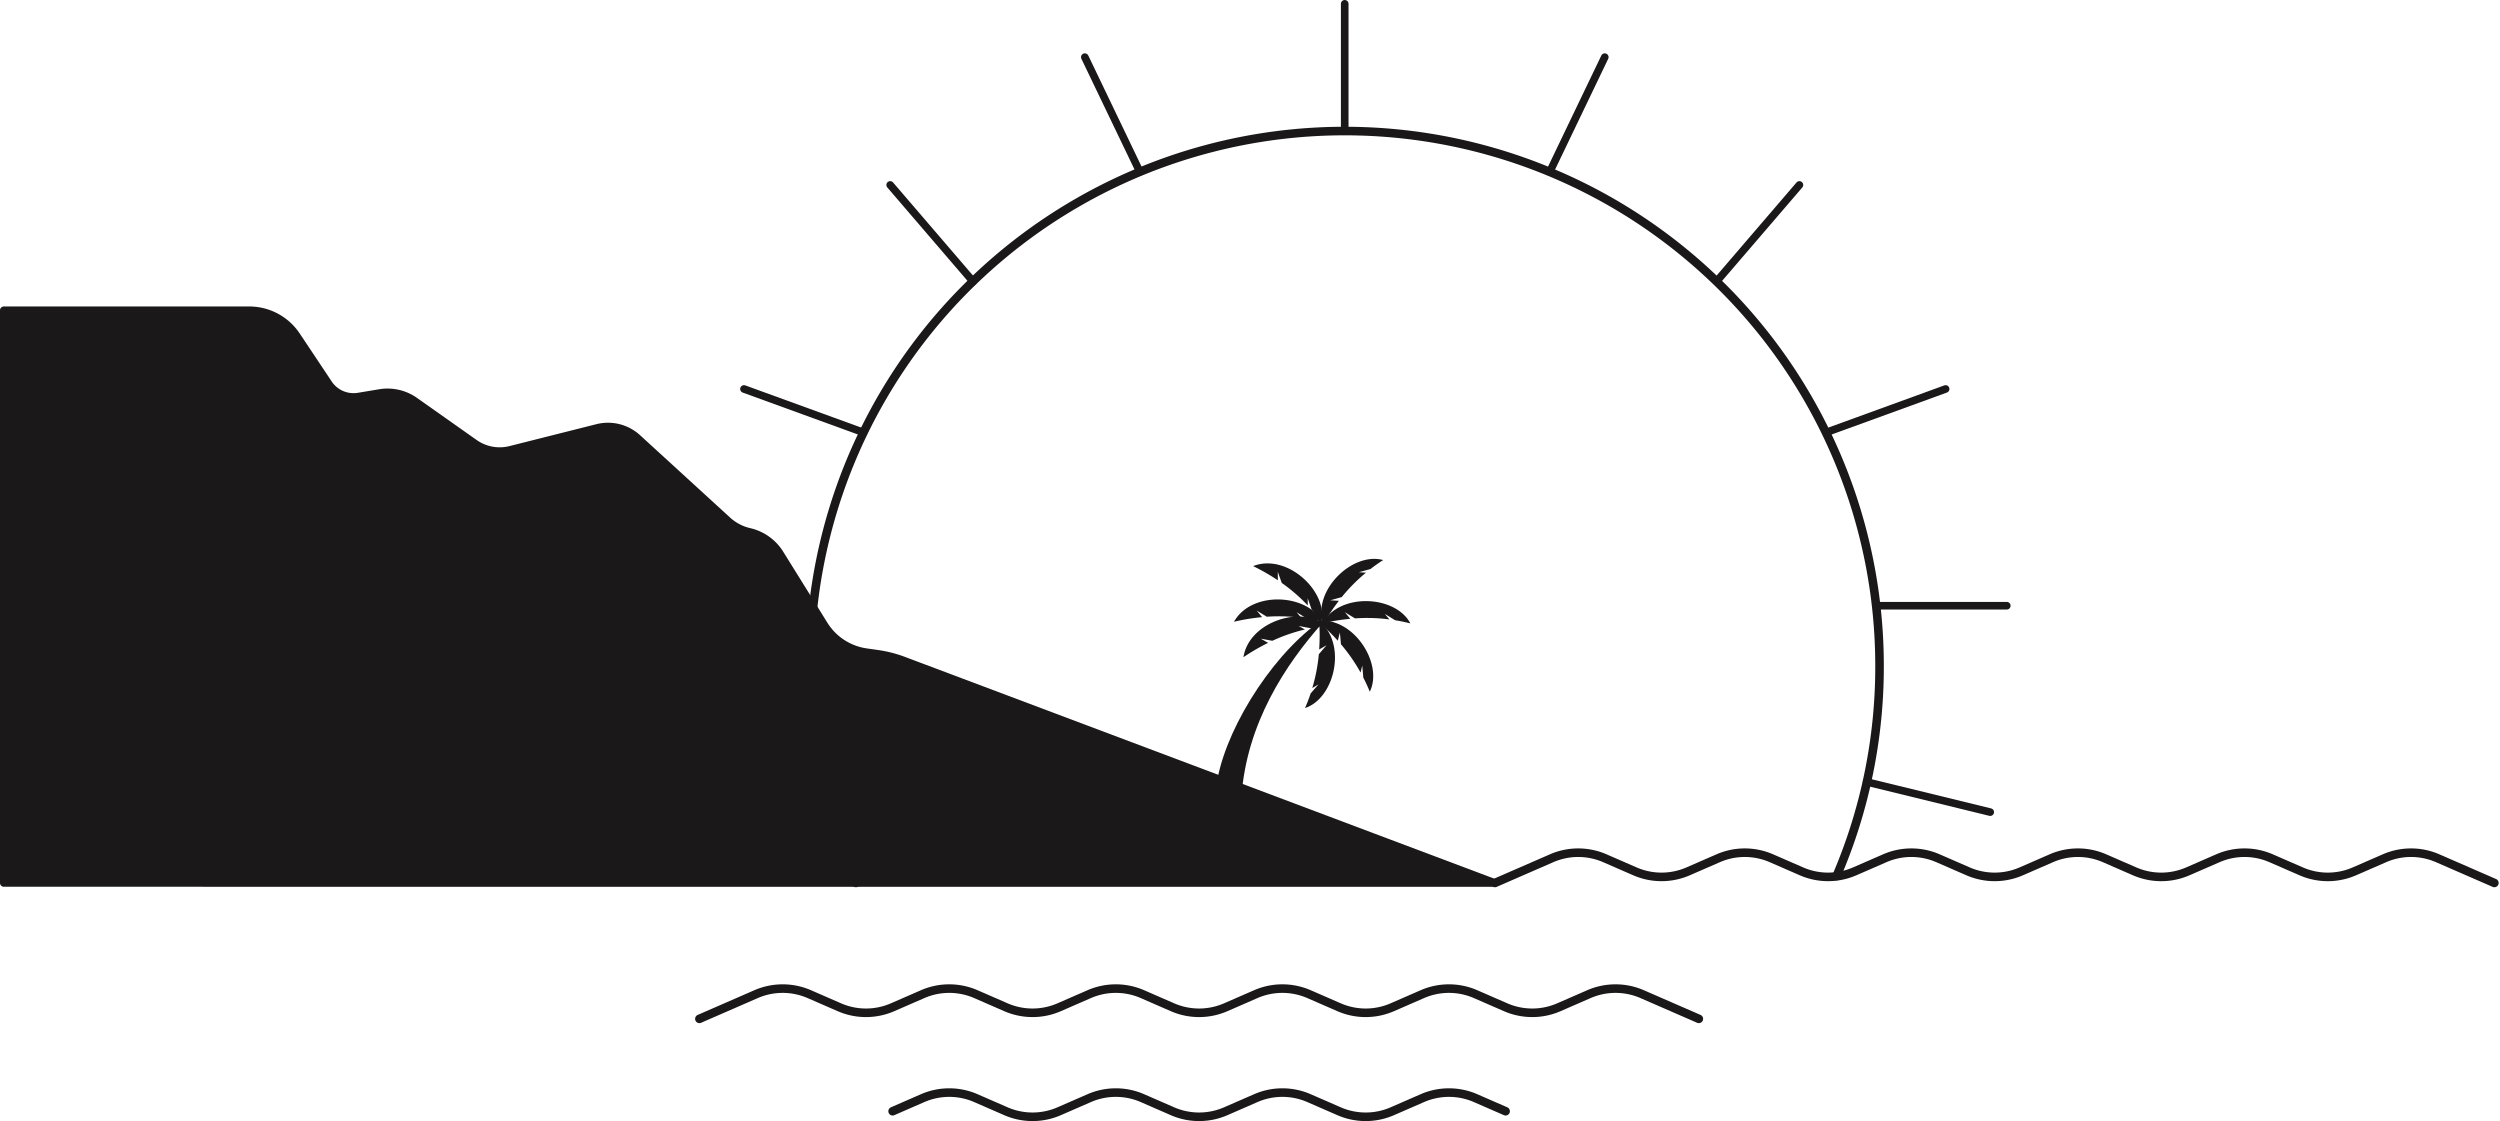 <svg 
    xmlns="http://www.w3.org/2000/svg" 
    width="291.893" 
    height="130.922" 
    viewBox="0 0 291.893 130.922">
    
    <g transform="translate(-3055.711 3872.844)">
        <path 
            d="M3155.641-3769.754a61.939,61.939,0,0,1-5.371-25.34,62.45,62.45,0,0,1,62.451-62.45,62.448,62.448,0,0,1,62.44,62.45,61.965,61.965,0,0,1-5.016,24.531" 
            fill="none" 
            stroke="#1a1818" 
            stroke-linecap="round" 
            stroke-linejoin="round" 
            stroke-width="1"/>
        
        <path 
            d="M3056.156-3769.753v-66.863h28.654a6.637,6.637,0,0,1,5.523,2.955l3.732,5.6a3.515,3.515,0,0,0,3.505,1.518l2.482-.413a5.519,5.519,0,0,1,4.091.935l6.961,4.913a5.117,5.117,0,0,0,4.2.781l10.141-2.558a5.106,5.106,0,0,1,4.7,1.184l10.5,9.607a5.706,5.706,0,0,0,2.569,1.351h0a5.7,5.7,0,0,1,3.562,2.546l5.163,8.3a6.939,6.939,0,0,0,4.912,3.2l1.325.189a14.417,14.417,0,0,1,3.04.779l69.032,25.977Z" 
            fill="#1a1818" 
            stroke="#1a1818" 
            stroke-linecap="round" 
            stroke-linejoin="round" 
            stroke-width="0.89"/>
        
        <g 
            transform="translate(0 -5.036)">
            
            <path 
                d="M3197.686-3777.094c.71-6.266,6.156-15.127,11.82-19.3h.577c-4.231,4.761-8.829,11.65-9.425,20.281Z" 
                transform="translate(0 1.363)" 
                fill="#1a1818"/>
                
            <path 
                d="M3218.133-3795.914c-.574-.146-1.16-.269-1.746-.366h-.024l-1.209-.745.537.647a20.013,20.013,0,0,0-4.018-.122l-1.185-.721.635.77a23.838,23.838,0,0,0-3.285.537C3209.9-3799.577,3216.435-3799.186,3218.133-3795.914Z" 
                transform="translate(2.245 0.893)" 
                fill="#1a1818"/>
            
            <path 
                d="M3209.7-3796.072c-.574-.147-1.16-.269-1.746-.367h-.024l-1.209-.745.537.647a20.08,20.08,0,0,0-4.017-.122l-1.185-.721.635.77a23.84,23.84,0,0,0-3.285.538C3201.472-3799.736,3208-3799.345,3209.7-3796.072Z" 
                transform="translate(0.381 0.858)" 
                fill="#1a1818"/>
            
            <path 
                d="M3209.937-3795.968c-.587.067-1.18.163-1.762.281l-.022.008-1.4-.265.732.413a20.217,20.217,0,0,0-3.8,1.319l-1.363-.25.867.492a24,24,0,0,0-2.877,1.674C3200.941-3796.454,3207.184-3798.419,3209.937-3795.968Z" 
                transform="translate(0.583 1.22)" 
                fill="#1a1818"/>
            
            <path 
                d="M3209.22-3795.31c-.353-.476-.73-.94-1.123-1.386l-.019-.016-.468-1.341.008.841a20.068,20.068,0,0,0-3.039-2.63l-.464-1.307.008,1a23.886,23.886,0,0,0-2.887-1.657C3205.148-3803.346,3209.97-3798.92,3209.22-3795.31Z" 
                transform="translate(0.785 0.095)" 
                fill="#1a1818"/>
            
            <path 
                d="M3214.981-3802.417c-.5.32-.988.666-1.459,1.027l-.017.019-1.369.375.839.049a20.17,20.17,0,0,0-2.831,2.853l-1.335.375,1,.061a23.848,23.848,0,0,0-1.849,2.767C3206.687-3798.9,3211.43-3803.409,3214.981-3802.417Z" 
                transform="translate(2.225 0)" 
                fill="#1a1818"/>
            
            
            <path 
                d="M3213.5-3788.349c-.224-.548-.473-1.093-.743-1.623l-.015-.019-.12-1.414-.2.817a20.038,20.038,0,0,0-2.289-3.3l-.125-1.381-.242.968a23.884,23.884,0,0,0-2.385-2.323C3211.553-3797.147,3215.121-3791.66,3213.5-3788.349Z" 
                transform="translate(2.144 1.303)" 
                fill="#1a1818"/>
            
            <path 
                d="M3206.2-3786.452c.237-.542.451-1.1.641-1.665l0-.024.929-1.073-.724.426a20.023,20.023,0,0,0,.764-3.946l.9-1.054-.861.5a23.864,23.864,0,0,0,0-3.329C3211.134-3793.987,3209.7-3787.6,3206.2-3786.452Z" 
                transform="translate(1.883 1.314)" 
                fill="#1a1818"/>
        
        </g>
    
        <path 
            d="M3346.945-3769.753l-6.613-2.882a7.778,7.778,0,0,0-6.223,0l-3.5,1.525a7.778,7.778,0,0,1-6.224,0l-3.5-1.525a7.781,7.781,0,0,0-6.224,0l-3.5,1.525a7.778,7.778,0,0,1-6.224,0l-3.5-1.525a7.781,7.781,0,0,0-6.224,0l-3.5,1.525a7.779,7.779,0,0,1-6.224,0l-3.5-1.525a7.78,7.78,0,0,0-6.224,0l-3.5,1.525a7.779,7.779,0,0,1-6.224,0l-3.5-1.525a7.78,7.78,0,0,0-6.224,0l-3.5,1.525a7.779,7.779,0,0,1-6.224,0l-3.5-1.525a7.78,7.78,0,0,0-6.224,0l-6.613,2.882" 
            fill="none" 
            stroke="#1a1818" 
            stroke-linecap="round" 
            stroke-linejoin="round" 
            stroke-width="1"/>
        
        <path 
            d="M3254.061-3753.886l-6.613-2.882a7.788,7.788,0,0,0-6.224,0l-3.5,1.526a7.781,7.781,0,0,1-6.224,0l-3.5-1.526a7.789,7.789,0,0,0-6.224,0l-3.5,1.526a7.78,7.78,0,0,1-6.224,0l-3.5-1.526a7.789,7.789,0,0,0-6.224,0l-3.5,1.526a7.78,7.78,0,0,1-6.224,0l-3.5-1.526a7.789,7.789,0,0,0-6.224,0l-3.5,1.526a7.781,7.781,0,0,1-6.224,0l-3.5-1.526a7.788,7.788,0,0,0-6.224,0l-3.5,1.526a7.781,7.781,0,0,1-6.224,0l-3.5-1.526a7.788,7.788,0,0,0-6.224,0l-6.613,2.882" 
            fill="none" 
            stroke="#1a1818" 
            stroke-linecap="round" 
            stroke-linejoin="round" 
            stroke-width="1"/>
            
        <path 
            d="M3231.5-3743.1l-3.5-1.526a7.781,7.781,0,0,0-6.224,0l-3.5,1.526a7.78,7.78,0,0,1-6.224,0l-3.5-1.526a7.781,7.781,0,0,0-6.224,0l-3.5,1.526a7.78,7.78,0,0,1-6.224,0l-3.5-1.526a7.781,7.781,0,0,0-6.224,0l-3.5,1.526a7.781,7.781,0,0,1-6.224,0l-3.5-1.526a7.78,7.78,0,0,0-6.224,0l-3.5,1.526" 
            fill="none" 
            stroke="#1a1818" 
            stroke-linecap="round" 
            stroke-linejoin="round" 
            stroke-width="1"/>
        
        <line 
            x2="14.43" 
            y2="3.528" 
            transform="translate(3273.653 -3781.551)" 
            fill="#1a1818" 
            stroke="#1a1818" 
            stroke-linecap="round" 
            stroke-linejoin="round" 
            stroke-width="0.89"/>
        
        <line 
            x2="14.855" 
            transform="translate(3275.161 -3802.122)" 
            fill="#1a1818" 
            stroke="#1a1818" 
            stroke-linecap="round" 
            stroke-linejoin="round" 
            stroke-width="0.89"/>
        
        <line 
            y1="5.079" 
            x2="13.96" 
            transform="translate(3268.916 -3827.428)" 
            fill="#1a1818" 
            stroke="#1a1818" 
            stroke-linecap="round" 
            stroke-linejoin="round" 
            stroke-width="0.89"/>
            
        <line 
            y1="11.272" 
            x2="9.676" 
            transform="translate(3256.13 -3851.25)" 
            fill="#1a1818" 
            stroke="#1a1818" 
            stroke-linecap="round" 
            stroke-linejoin="round" 
            stroke-width="0.89"/>
            
        <line 
            y1="13.393" 
            x2="6.426" 
            transform="translate(3236.653 -3866.171)" 
            fill="#1a1818" 
            stroke="#1a1818" 
            stroke-linecap="round" 
            stroke-linejoin="round" 
            stroke-width="0.89"/>
            
        <line 
            x1="14.43" 
            y2="3.528" 
            transform="translate(3137.37 -3781.551)" 
            fill="#1a1818" 
            stroke="#1a1818" 
            stroke-linecap="round" 
            stroke-linejoin="round" 
            stroke-width="0.89"/>
        
        <line 
            x1="14.855" 
            transform="translate(3135.437 -3802.122)" 
            fill="#1a1818" 
            stroke="#1a1818" 
            stroke-linecap="round" 
            stroke-linejoin="round" 
            stroke-width="0.89"/>
            
        <line 
            x1="13.96" 
            y1="5.079" 
            transform="translate(3142.577 -3827.428)" 
            fill="#1a1818" 
            stroke="#1a1818" 
            stroke-linecap="round" 
            stroke-linejoin="round" 
            stroke-width="0.89"/>
            
        <line 
            x1="9.676" 
            y1="11.272" 
            transform="translate(3159.647 -3851.25)" 
            fill="#1a1818" 
            stroke="#1a1818" 
            stroke-linecap="round" 
            stroke-linejoin="round" 
            stroke-width="0.89"/>
        
        <line 
            x1="6.426" 
            y1="13.393" 
            transform="translate(3182.374 -3866.171)" 
            fill="#1a1818" 
            stroke="#1a1818" 
            stroke-linecap="round" 
            stroke-linejoin="round" 
            stroke-width="0.89"/>
        
        <line 
            y1="14.855" 
            transform="translate(3212.716 -3872.399)" 
            fill="#1a1818" 
            stroke="#1a1818" 
            stroke-linecap="round" 
            stroke-linejoin="round" 
            stroke-width="0.89"/>
    </g>
</svg>